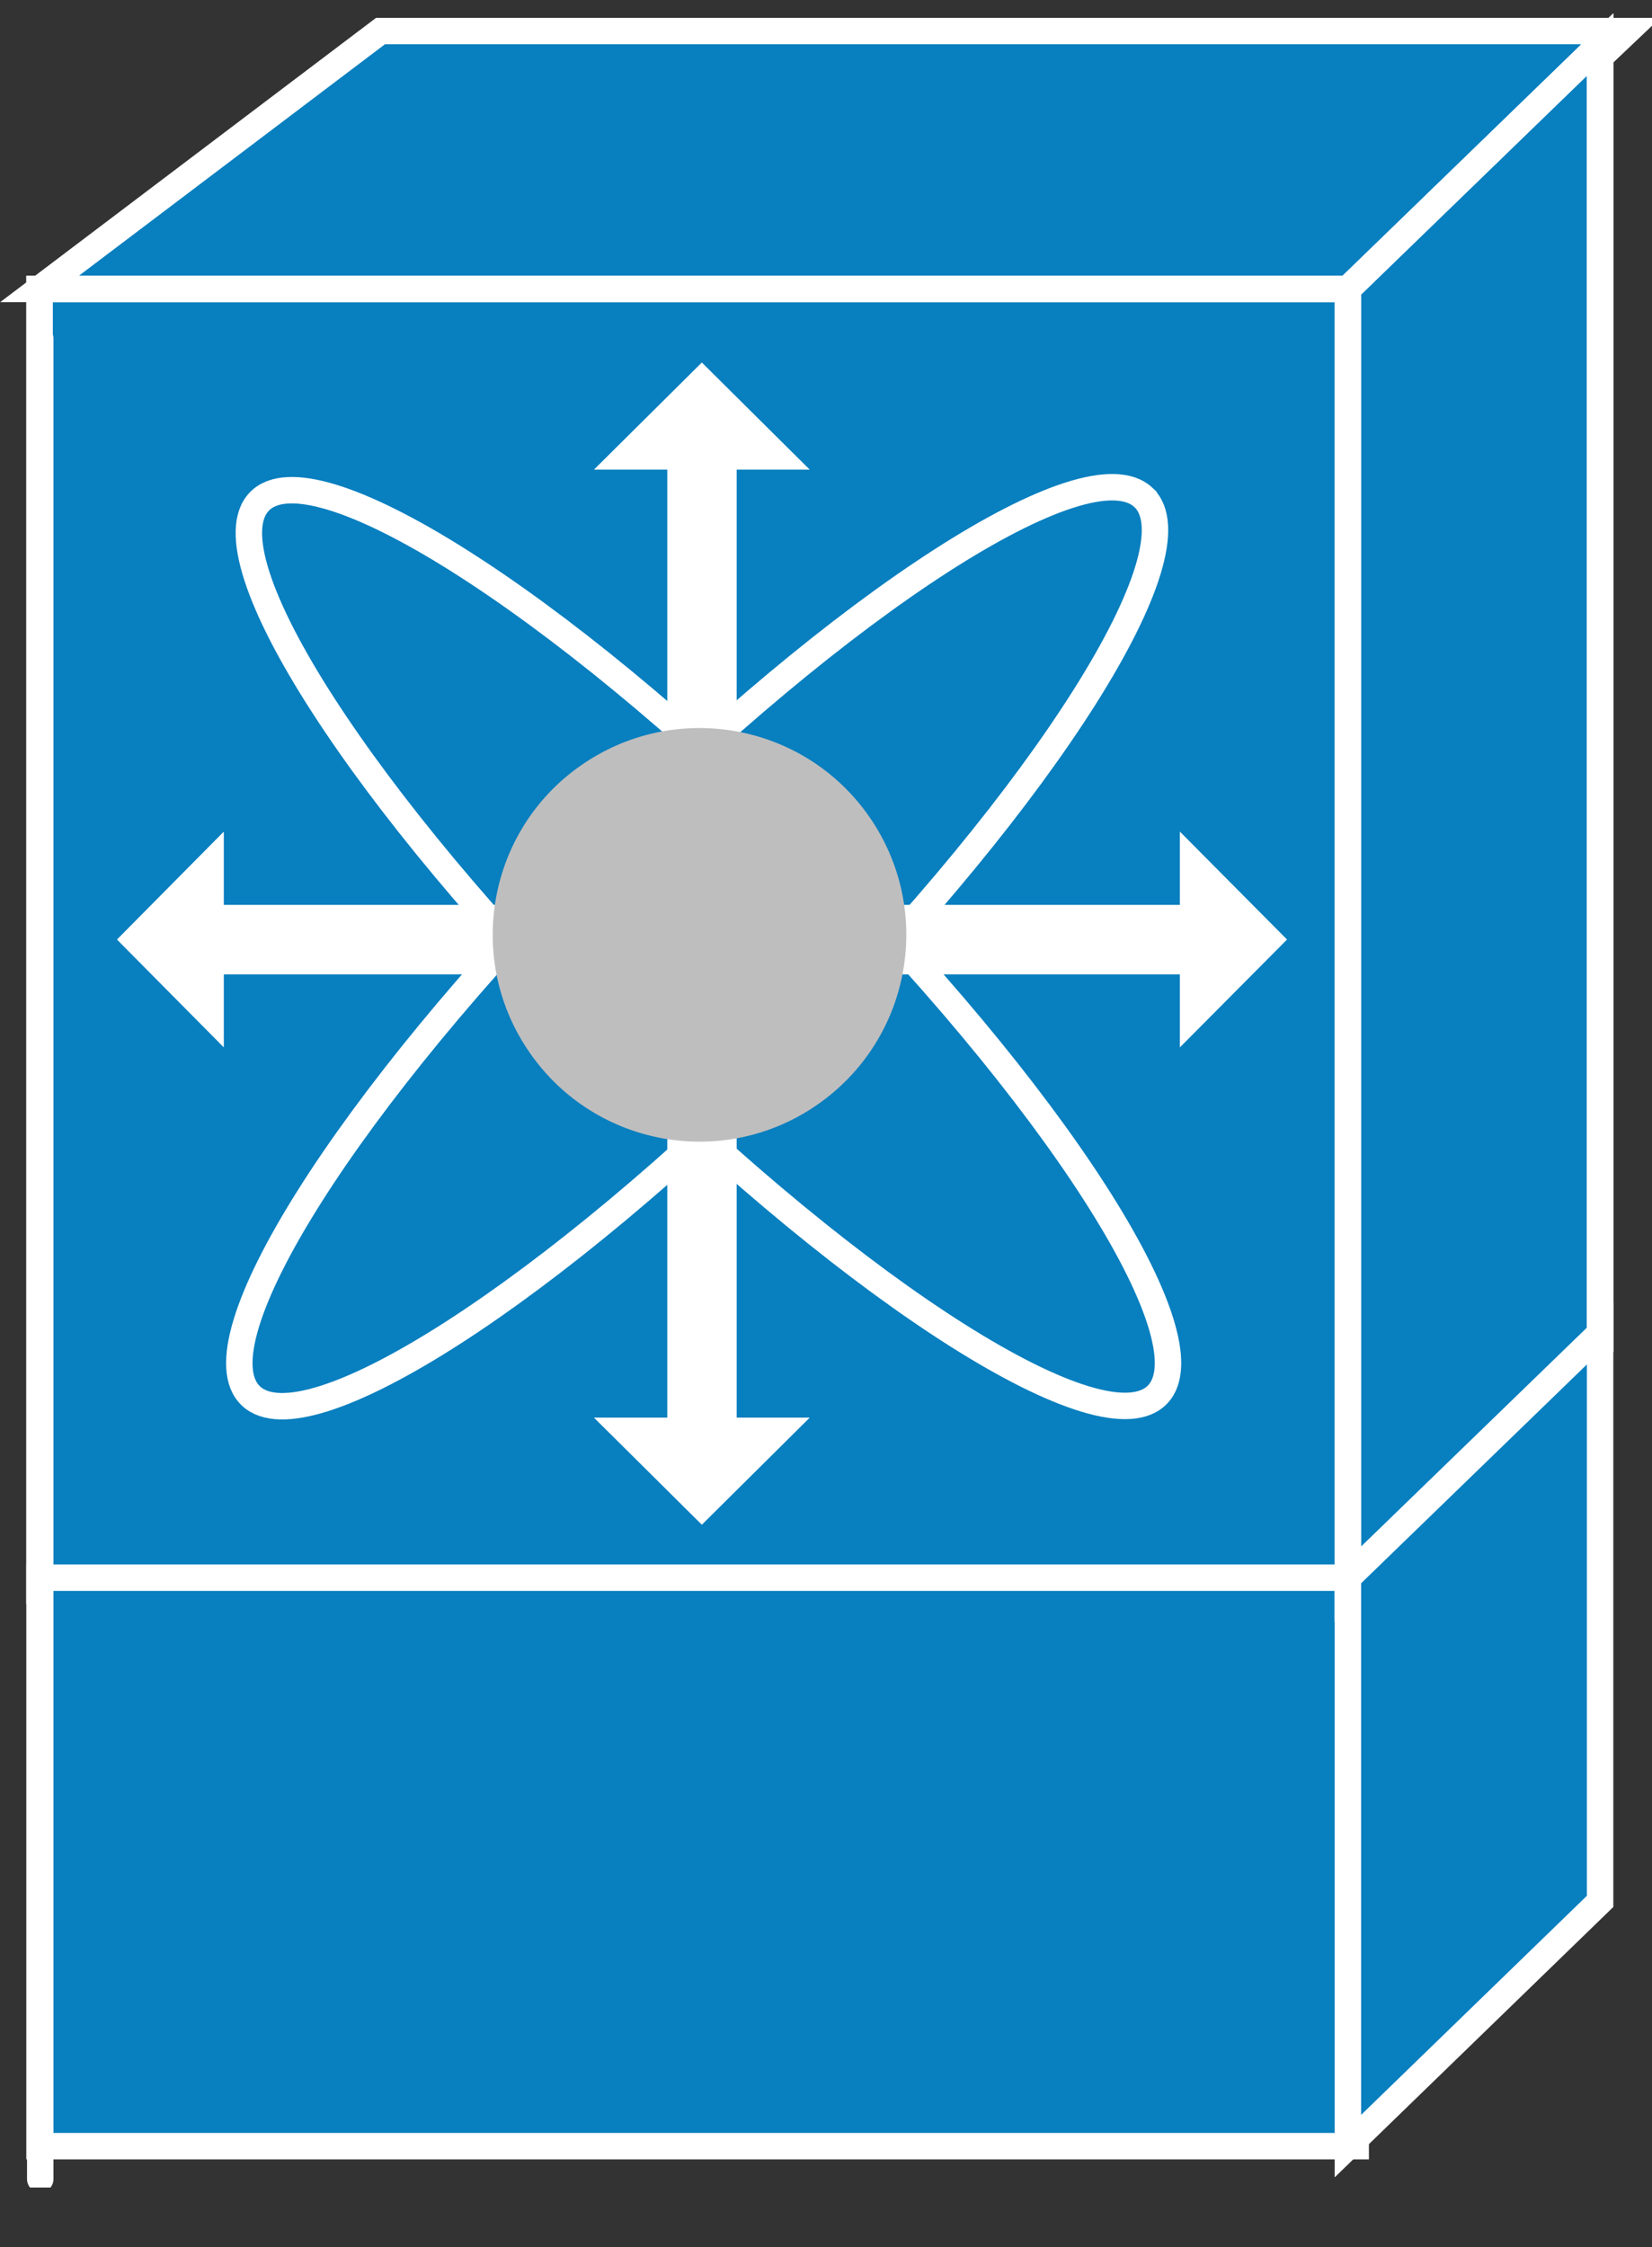 <?xml version="1.0" encoding="UTF-8" standalone="no"?>
<svg
   xmlns:dc="http://purl.org/dc/elements/1.1/"
   xmlns:cc="http://creativecommons.org/ns#"
   xmlns:rdf="http://www.w3.org/1999/02/22-rdf-syntax-ns#"
   xmlns:svg="http://www.w3.org/2000/svg"
   xmlns="http://www.w3.org/2000/svg"
   viewBox="0 0 31.25 42.5"
   height="42.5"
   width="31.25"
   xml:space="preserve"
   version="1.1"
   id="svg2"><rect x="0" y="0" width="31.25" height="42.5" fill="#333333" stroke="none"/><defs
     id="defs6"><clipPath
       id="clipPath18"
       clipPathUnits="userSpaceOnUse"><path
         id="path20"
         d="M 0,9 0,338 250,338 250,9 0,9 Z" /></clipPath></defs><g
     transform="matrix(1.25,0,0,-1.25,0,42.5)"
     id="g10"><g
       transform="scale(0.1,0.1)"
       id="g12"><g
         id="g14"><g
           clip-path="url(#clipPath18)"
           id="g16"><path
             id="path22"
             style="fill:#087fbf;fill-opacity:1;fill-rule:nonzero;stroke:none"
             d="m 246.25,335.297 -41.09,-39.02 -199.18,0 51.598,39.02 188.672,0" /><path
             id="path24"
             style="fill:none;stroke:#ffffff;stroke-width:4;stroke-linecap:butt;stroke-linejoin:miter;stroke-miterlimit:4;stroke-dasharray:none;stroke-opacity:1"
             d="m 246.25,335.297 -41.09,-39.02 -199.18,0 51.598,39.02 188.672,0 z" /><path
             id="path26"
             style="fill:#087fbf;fill-opacity:1;fill-rule:nonzero;stroke:none"
             d="m 5.98,99.289 199.18,0 0,196.988 -199.18,0 0,-196.988 z" /><path
             id="path28"
             style="fill:#087fbf;fill-opacity:1;fill-rule:nonzero;stroke:none"
             d="m 5.98,99.289 199.18,0 0,196.988 -199.18,0 0,-196.988 z" /><path
             id="path30"
             style="fill:none;stroke:#ffffff;stroke-width:4;stroke-linecap:butt;stroke-linejoin:miter;stroke-miterlimit:4;stroke-dasharray:none;stroke-opacity:1"
             d="m 5.98,99.289 199.18,0 0,196.988 -199.18,0 0,-196.988 z" /><path
             id="path32"
             style="fill:none;stroke:#ffffff;stroke-width:4;stroke-linecap:butt;stroke-linejoin:miter;stroke-miterlimit:4;stroke-dasharray:none;stroke-opacity:1"
             d="m 5.98,99.289 199.18,0 0,196.988 -199.18,0 0,-196.988 z" /><path
             id="path34"
             style="fill:#087fbf;fill-opacity:1;fill-rule:nonzero;stroke:none"
             d="m 5.98,15.258 199.18,0 0,86.019 -199.18,0 0,-86.019 z" /><path
             id="path36"
             style="fill:none;stroke:#ffffff;stroke-width:4;stroke-linecap:butt;stroke-linejoin:miter;stroke-miterlimit:4;stroke-dasharray:none;stroke-opacity:1"
             d="m 5.98,15.258 199.18,0 0,86.019 -199.18,0 0,-86.019 z" /><path
             id="path38"
             style="fill:#087fbf;fill-opacity:1;fill-rule:nonzero;stroke:none"
             d="m 242.148,136.277 0,196.989 -38.168,-36.989 0,-196.988 38.168,36.988" /><path
             id="path40"
             style="fill:#087fbf;fill-opacity:1;fill-rule:nonzero;stroke:none"
             d="m 242.148,136.277 0,196.989 -38.168,-36.989 0,-196.988 38.168,36.988" /><path
             id="path42"
             style="fill:none;stroke:#ffffff;stroke-width:4;stroke-linecap:butt;stroke-linejoin:miter;stroke-miterlimit:4;stroke-dasharray:none;stroke-opacity:1"
             d="m 242.148,136.277 0,196.989 -38.168,-36.989 0,-196.988 38.168,36.988 z" /><path
             id="path44"
             style="fill:none;stroke:#ffffff;stroke-width:4;stroke-linecap:butt;stroke-linejoin:miter;stroke-miterlimit:4;stroke-dasharray:none;stroke-opacity:1"
             d="m 242.148,136.277 0,196.989 -38.168,-36.989 0,-196.988 38.168,36.988 z" /><path
             id="path46"
             style="fill:#087fbf;fill-opacity:1;fill-rule:nonzero;stroke:none"
             d="m 242.148,52.297 0,85.969 -38.168,-36.989 0,-86.011 38.168,37.031" /><path
             id="path48"
             style="fill:none;stroke:#ffffff;stroke-width:4;stroke-linecap:butt;stroke-linejoin:miter;stroke-miterlimit:4;stroke-dasharray:none;stroke-opacity:1"
             d="m 242.148,52.297 0,85.969 -38.168,-36.989 0,-86.011 38.168,37.031 z" /><path
             id="path50"
             style="fill:#ffffff;fill-opacity:1;fill-rule:nonzero;stroke:none"
             d="m 76.719,203.078 -42.848,0 0,11.09 -16.172,-16.332 16.172,-16.32 0,11.05 42.848,0 0,10.512" /><path
             id="path52"
             style="fill:#ffffff;fill-opacity:1;fill-rule:nonzero;stroke:none"
             d="m 100.98,168.348 0,-42.852 -11.101,0 16.332,-16.207 16.328,16.207 -11.059,0 0,42.852 -10.5,0" /><path
             id="path54"
             style="fill:#ffffff;fill-opacity:1;fill-rule:nonzero;stroke:none"
             d="m 100.98,226.086 0,42.852 -11.101,0 16.332,16.21 16.328,-16.21 -11.059,0 0,-42.852 -10.5,0" /><path
             id="path56"
             style="fill:#ffffff;fill-opacity:1;fill-rule:nonzero;stroke:none"
             d="m 135.699,192.566 42.852,0 0,-11.05 16.219,16.32 -16.219,16.332 0,-11.09 -42.852,0 0,-10.512" /><path
             id="path58"
             style="fill:none;stroke:#ffffff;stroke-width:4;stroke-linecap:butt;stroke-linejoin:miter;stroke-miterlimit:4;stroke-dasharray:none;stroke-opacity:1"
             d="m 175.199,129.016 c -8.051,-8.52 -45.039,14.843 -82.578,52.14 -37.543,37.313 -61.449,74.422 -53.402,82.93 8.051,8.48 45.043,-14.84 82.582,-52.137 37.539,-37.312 61.437,-74.461 53.398,-82.933 z" /><path
             id="path60"
             style="fill:none;stroke:#ffffff;stroke-width:4;stroke-linecap:butt;stroke-linejoin:miter;stroke-miterlimit:4;stroke-dasharray:none;stroke-opacity:1"
             d="m 173.051,264.719 c 8.469,-8.051 -14.891,-45 -52.153,-82.543 -37.308,-37.539 -74.449,-61.449 -82.929,-53.399 -8.52,8.051 14.84,45 52.152,82.539 37.301,37.543 74.41,61.45 82.93,53.403 z" /><path
             id="path62"
             style="fill:none;stroke:#ffffff;stroke-width:4;stroke-linecap:round;stroke-linejoin:round;stroke-miterlimit:4;stroke-dasharray:none;stroke-opacity:1"
             d="m 6.09,288.777 0,-278.511" /><path
             id="path64"
             style="fill:#bfbebe;fill-opacity:1;fill-rule:nonzero;stroke:none"
             d="m 123.789,172.918 c 14.18,9.918 17.621,29.418 7.691,43.598 -9.921,14.14 -29.41,17.57 -43.589,7.652 -14.141,-9.879 -17.582,-29.41 -7.66,-43.551 9.891,-14.179 29.418,-17.621 43.559,-7.699" /></g></g></g></g></svg>